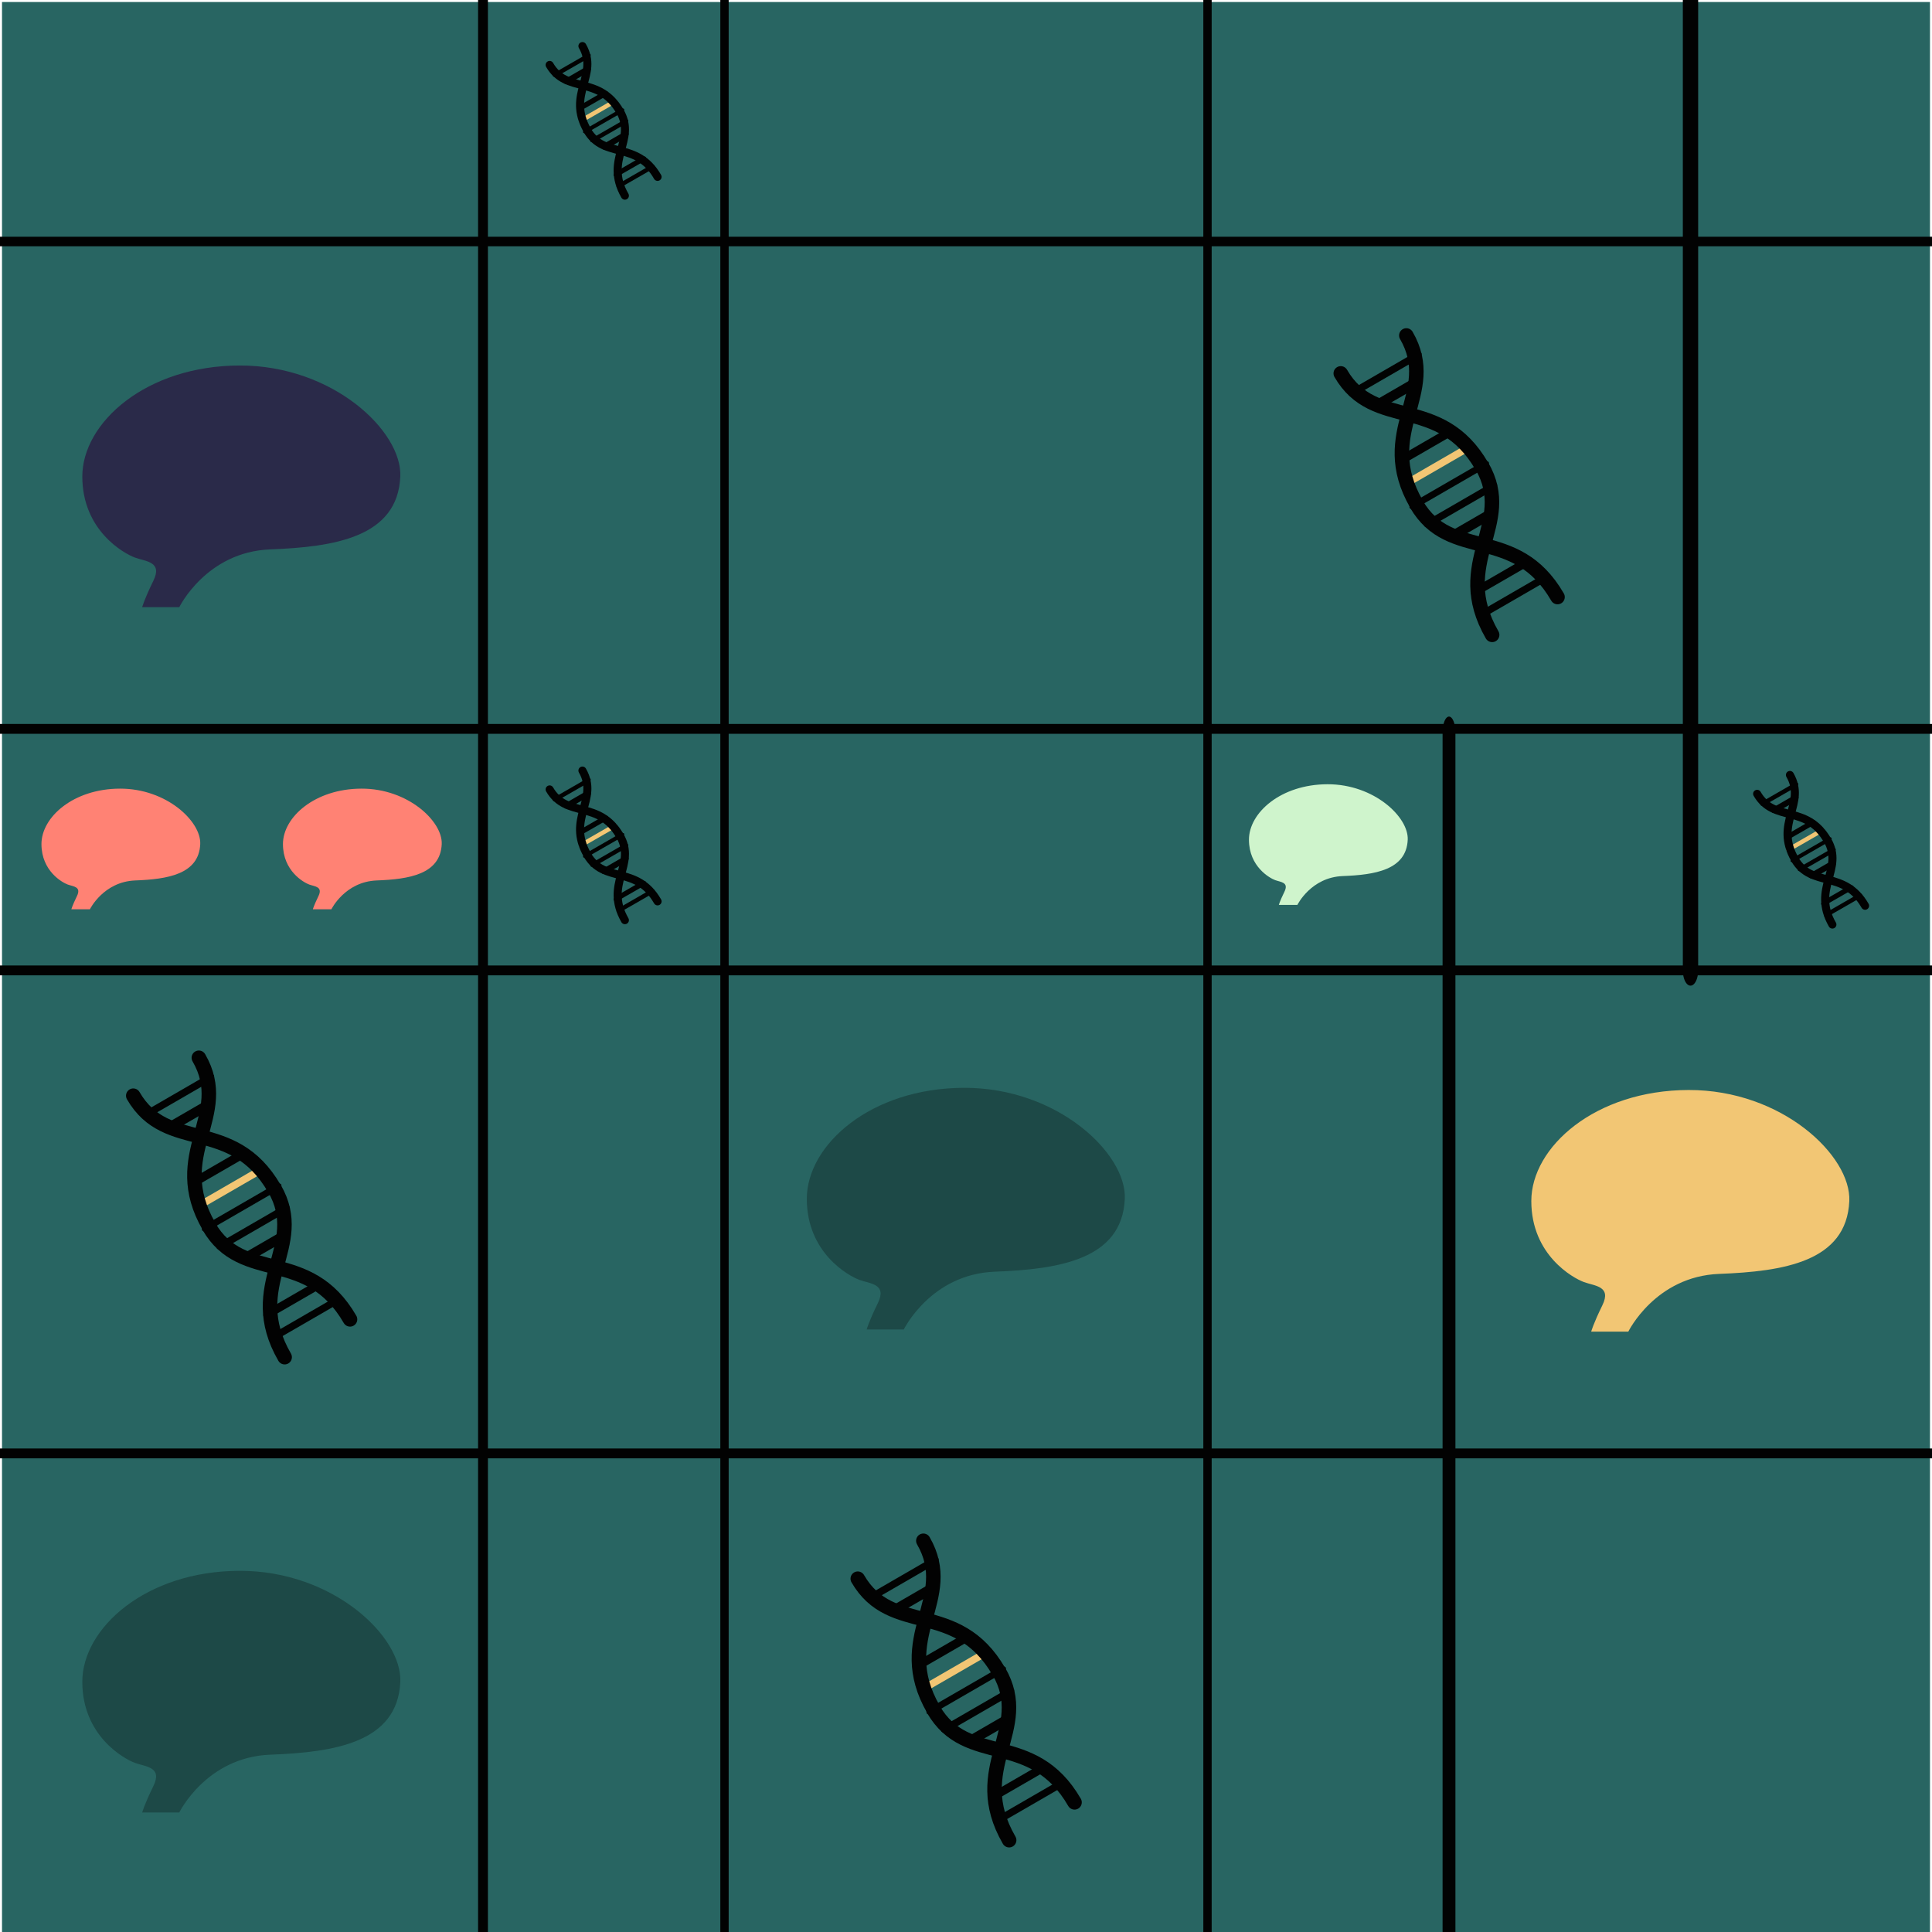 <?xml version="1.0" encoding="UTF-8" standalone="no"?>
<!DOCTYPE svg PUBLIC "-//W3C//DTD SVG 1.1//EN" "http://www.w3.org/Graphics/SVG/1.1/DTD/svg11.dtd">
<svg width="100%" height="100%" viewBox="0 0 4800 4800" version="1.1" xmlns="http://www.w3.org/2000/svg" xmlns:xlink="http://www.w3.org/1999/xlink" xml:space="preserve" xmlns:serif="http://www.serif.com/" style="fill-rule:evenodd;clip-rule:evenodd;stroke-linecap:round;stroke-linejoin:round;stroke-miterlimit:1.5;">
    <rect x="0" y="0" width="4800" height="4800" fill="#808080" stroke="none"/>
    <g transform="matrix(0.96,0,0,1.92,0,0)">
        <rect x="0" y="0" width="5000" height="2500" style="fill:white;stroke:white;stroke-width:6.59px;"/>
    </g>
    <g transform="matrix(0.991,0,0,0.991,-1416.33,45.4)">
        <rect x="1429.19" y="570.636" width="1210.9" height="1210.9" style="fill:rgb(255,130,116);stroke:white;stroke-width:10.09px;"/>
    </g>
    <g transform="matrix(0.991,0,0,0.495,1583.67,-282.75)">
        <rect x="1429.19" y="570.636" width="1210.9" height="1210.9" style="fill:rgb(41,43,86);"/>
    </g>
    <g transform="matrix(0.991,0,0,1,2183.67,1829.36)">
        <rect x="1429.19" y="570.636" width="1210.9" height="1210.9" style="fill:rgb(41,43,86);"/>
    </g>
    <g transform="matrix(6.06812e-17,0.991,-0.991,6.06812e-17,3565.5,994.571)">
        <rect x="1429.19" y="570.636" width="1210.9" height="1210.9" style="fill:rgb(29,73,71);stroke:white;stroke-width:10.09px;"/>
    </g>
    <g transform="matrix(6.06812e-17,0.991,-0.495,3.03406e-17,3882.75,2194.57)">
        <rect x="1429.19" y="570.636" width="1210.9" height="1210.9" style="fill:rgb(142,231,252);stroke:white;stroke-width:12.76px;"/>
    </g>
    <g transform="matrix(6.06812e-17,0.991,-0.991,6.06812e-17,1765.5,983.672)">
        <rect x="1429.19" y="570.636" width="1210.9" height="1210.9" style="fill:rgb(207,244,204);stroke:white;stroke-width:10.09px;"/>
    </g>
    <g transform="matrix(6.06812e-17,0.991,-0.991,6.06812e-17,1765.5,2183.67)">
        <rect x="1429.19" y="570.636" width="1210.9" height="1210.9" style="fill:rgb(2,2,2);"/>
    </g>
    <g transform="matrix(3.03406e-17,0.495,-0.991,6.06812e-17,3565.5,1102.74)">
        <rect x="1429.19" y="570.636" width="1210.9" height="1210.9" style="fill:rgb(2,2,2);"/>
    </g>
    <g transform="matrix(0.495,0,0,0.991,3491.84,45.4)">
        <rect x="1429.19" y="570.636" width="1210.9" height="1210.9" style="fill:rgb(2,2,2);"/>
    </g>
    <g transform="matrix(3.03406e-17,0.495,-0.495,3.03406e-17,2082.75,1102.74)">
        <rect x="1429.19" y="570.636" width="1210.9" height="1210.9" style="fill:rgb(242,198,116);stroke:white;stroke-width:20.18px;"/>
    </g>
    <g transform="matrix(3.03406e-17,0.495,-0.495,3.03406e-17,3882.75,1091.84)">
        <rect x="1429.19" y="570.636" width="1210.9" height="1210.9" style="fill:rgb(255,130,116);stroke:white;stroke-width:20.18px;"/>
    </g>
    <g transform="matrix(3.03406e-17,0.495,-0.495,3.03406e-17,2082.75,-708.164)">
        <rect x="1429.19" y="570.636" width="1210.9" height="1210.9" style="fill:rgb(242,198,116);stroke:white;stroke-width:20.18px;"/>
    </g>
    <g transform="matrix(3.03406e-17,0.495,-0.495,3.03406e-17,5082.75,1102.74)">
        <rect x="1429.19" y="570.636" width="1210.9" height="1210.9" style="fill:rgb(255,130,116);"/>
    </g>
    <g transform="matrix(0.991,0,0,0.991,383.672,3034.5)">
        <rect x="1429.19" y="570.636" width="1210.9" height="1210.9" style="fill:rgb(255,130,116);stroke:white;stroke-width:10.09px;"/>
    </g>
    <g transform="matrix(0.991,0,0,1,1583.67,29.364)">
        <rect x="1429.19" y="570.636" width="1210.9" height="1210.9" style="fill:rgb(142,231,252);stroke:white;stroke-width:10.05px;"/>
    </g>
    <g transform="matrix(4.46639e-16,3.973,-3.964,2.19999e-16,7062,-5678.18)">
        <rect x="1429.19" y="570.636" width="1210.9" height="1210.9" style="fill:rgb(40,101,98);stroke:white;stroke-width:2.52px;"/>
    </g>
    <g id="DNA" transform="matrix(0.306,-0.177,0.177,0.306,3246.79,927.518)">
        <g transform="matrix(2.419,0,0,1.123,-2058.31,-20.153)">
            <path d="M947.5,267L1146,267" style="fill:none;stroke:rgb(2,2,2);stroke-width:45.02px;"/>
        </g>
        <g transform="matrix(1.596,0,0,1.123,-1198.08,139.893)">
            <path d="M947.5,267L1146,267" style="fill:none;stroke:rgb(2,2,2);stroke-width:61.53px;"/>
        </g>
        <g transform="matrix(2.419,0,0,1.123,-2060.01,720.486)">
            <path d="M947.5,267L1146,267" style="fill:none;stroke:rgb(242,198,116);stroke-width:45.02px;"/>
        </g>
        <g transform="matrix(1.913,0,0,1.123,-1527.73,560.44)">
            <path d="M947.5,267L1146,267" style="fill:none;stroke:rgb(2,2,2);stroke-width:54.12px;"/>
        </g>
        <g transform="matrix(2.419,0,0,1.123,-2060.01,1042.28)">
            <path d="M947.5,267L1146,267" style="fill:none;stroke:rgb(2,2,2);stroke-width:45.02px;"/>
        </g>
        <g transform="matrix(1.596,0,0,1.123,-1198.08,1202.33)">
            <path d="M947.5,267L1146,267" style="fill:none;stroke:rgb(2,2,2);stroke-width:61.53px;"/>
        </g>
        <g transform="matrix(2.677,0,0,1.123,-2329.36,881.182)">
            <path d="M947.5,267L1146,267" style="fill:none;stroke:rgb(2,2,2);stroke-width:41.37px;"/>
        </g>
        <g transform="matrix(2.419,0,0,1.123,-2060.01,1782.52)">
            <path d="M947.5,267L1146,267" style="fill:none;stroke:rgb(2,2,2);stroke-width:45.02px;"/>
        </g>
        <g transform="matrix(1.99,0,0,1.123,-1611.09,1622.47)">
            <path d="M947.5,267L1146,267" style="fill:none;stroke:rgb(2,2,2);stroke-width:52.54px;"/>
        </g>
        <g transform="matrix(0.562,0,0,0.562,-192.55,-12.952)">
            <path d="M1657,236.22C1657,1076.7 711,1075.05 711,2125.98" style="fill:none;stroke:rgb(2,2,2);stroke-width:181.42px;"/>
        </g>
        <g transform="matrix(-0.562,0,0,0.562,1137.43,-12.952)">
            <path d="M1657,236.22C1657,1076.7 711,1075.05 711,2125.98" style="fill:none;stroke:rgb(2,2,2);stroke-width:181.42px;"/>
        </g>
        <g transform="matrix(0.562,0,0,0.562,-192.55,1048.43)">
            <path d="M1657,236.22C1657,1076.7 711,1075.05 711,2125.98" style="fill:none;stroke:rgb(2,2,2);stroke-width:181.42px;"/>
        </g>
        <g transform="matrix(-0.562,0,0,0.562,1137.43,1048.43)">
            <path d="M1657,236.22C1657,1076.7 711,1075.05 711,2125.98" style="fill:none;stroke:rgb(2,2,2);stroke-width:181.42px;"/>
        </g>
    </g>
    <g id="DNA1" serif:id="DNA" transform="matrix(0.306,-0.177,0.177,0.306,246.794,2722.07)">
        <g transform="matrix(2.419,0,0,1.123,-2058.31,-20.153)">
            <path d="M947.5,267L1146,267" style="fill:none;stroke:rgb(2,2,2);stroke-width:45.02px;"/>
        </g>
        <g transform="matrix(1.596,0,0,1.123,-1198.08,139.893)">
            <path d="M947.5,267L1146,267" style="fill:none;stroke:rgb(2,2,2);stroke-width:61.53px;"/>
        </g>
        <g transform="matrix(2.419,0,0,1.123,-2060.01,720.486)">
            <path d="M947.5,267L1146,267" style="fill:none;stroke:rgb(242,198,116);stroke-width:45.02px;"/>
        </g>
        <g transform="matrix(1.913,0,0,1.123,-1527.73,560.44)">
            <path d="M947.5,267L1146,267" style="fill:none;stroke:rgb(2,2,2);stroke-width:54.12px;"/>
        </g>
        <g transform="matrix(2.419,0,0,1.123,-2060.01,1042.28)">
            <path d="M947.5,267L1146,267" style="fill:none;stroke:rgb(2,2,2);stroke-width:45.02px;"/>
        </g>
        <g transform="matrix(1.596,0,0,1.123,-1198.08,1202.33)">
            <path d="M947.5,267L1146,267" style="fill:none;stroke:rgb(2,2,2);stroke-width:61.53px;"/>
        </g>
        <g transform="matrix(2.677,0,0,1.123,-2329.36,881.182)">
            <path d="M947.5,267L1146,267" style="fill:none;stroke:rgb(2,2,2);stroke-width:41.37px;"/>
        </g>
        <g transform="matrix(2.419,0,0,1.123,-2060.01,1782.52)">
            <path d="M947.5,267L1146,267" style="fill:none;stroke:rgb(2,2,2);stroke-width:45.02px;"/>
        </g>
        <g transform="matrix(1.99,0,0,1.123,-1611.09,1622.47)">
            <path d="M947.5,267L1146,267" style="fill:none;stroke:rgb(2,2,2);stroke-width:52.54px;"/>
        </g>
        <g transform="matrix(0.562,0,0,0.562,-192.55,-12.952)">
            <path d="M1657,236.22C1657,1076.7 711,1075.05 711,2125.98" style="fill:none;stroke:rgb(2,2,2);stroke-width:181.42px;"/>
        </g>
        <g transform="matrix(-0.562,0,0,0.562,1137.43,-12.952)">
            <path d="M1657,236.22C1657,1076.7 711,1075.05 711,2125.98" style="fill:none;stroke:rgb(2,2,2);stroke-width:181.42px;"/>
        </g>
        <g transform="matrix(0.562,0,0,0.562,-192.55,1048.43)">
            <path d="M1657,236.22C1657,1076.7 711,1075.05 711,2125.98" style="fill:none;stroke:rgb(2,2,2);stroke-width:181.42px;"/>
        </g>
        <g transform="matrix(-0.562,0,0,0.562,1137.43,1048.43)">
            <path d="M1657,236.22C1657,1076.7 711,1075.05 711,2125.98" style="fill:none;stroke:rgb(2,2,2);stroke-width:181.42px;"/>
        </g>
    </g>
    <g id="DNA2" serif:id="DNA" transform="matrix(0.306,-0.177,0.177,0.306,2046.79,3922.07)">
        <g transform="matrix(2.419,0,0,1.123,-2058.31,-20.153)">
            <path d="M947.5,267L1146,267" style="fill:none;stroke:rgb(2,2,2);stroke-width:45.02px;"/>
        </g>
        <g transform="matrix(1.596,0,0,1.123,-1198.08,139.893)">
            <path d="M947.5,267L1146,267" style="fill:none;stroke:rgb(2,2,2);stroke-width:61.53px;"/>
        </g>
        <g transform="matrix(2.419,0,0,1.123,-2060.01,720.486)">
            <path d="M947.5,267L1146,267" style="fill:none;stroke:rgb(242,198,116);stroke-width:45.02px;"/>
        </g>
        <g transform="matrix(1.913,0,0,1.123,-1527.73,560.44)">
            <path d="M947.5,267L1146,267" style="fill:none;stroke:rgb(2,2,2);stroke-width:54.12px;"/>
        </g>
        <g transform="matrix(2.419,0,0,1.123,-2060.01,1042.28)">
            <path d="M947.5,267L1146,267" style="fill:none;stroke:rgb(2,2,2);stroke-width:45.02px;"/>
        </g>
        <g transform="matrix(1.596,0,0,1.123,-1198.08,1202.33)">
            <path d="M947.5,267L1146,267" style="fill:none;stroke:rgb(2,2,2);stroke-width:61.53px;"/>
        </g>
        <g transform="matrix(2.677,0,0,1.123,-2329.36,881.182)">
            <path d="M947.5,267L1146,267" style="fill:none;stroke:rgb(2,2,2);stroke-width:41.37px;"/>
        </g>
        <g transform="matrix(2.419,0,0,1.123,-2060.01,1782.52)">
            <path d="M947.5,267L1146,267" style="fill:none;stroke:rgb(2,2,2);stroke-width:45.02px;"/>
        </g>
        <g transform="matrix(1.99,0,0,1.123,-1611.09,1622.47)">
            <path d="M947.5,267L1146,267" style="fill:none;stroke:rgb(2,2,2);stroke-width:52.54px;"/>
        </g>
        <g transform="matrix(0.562,0,0,0.562,-192.55,-12.952)">
            <path d="M1657,236.22C1657,1076.7 711,1075.05 711,2125.98" style="fill:none;stroke:rgb(2,2,2);stroke-width:181.42px;"/>
        </g>
        <g transform="matrix(-0.562,0,0,0.562,1137.43,-12.952)">
            <path d="M1657,236.22C1657,1076.7 711,1075.05 711,2125.98" style="fill:none;stroke:rgb(2,2,2);stroke-width:181.42px;"/>
        </g>
        <g transform="matrix(0.562,0,0,0.562,-192.55,1048.43)">
            <path d="M1657,236.22C1657,1076.7 711,1075.05 711,2125.98" style="fill:none;stroke:rgb(2,2,2);stroke-width:181.42px;"/>
        </g>
        <g transform="matrix(-0.562,0,0,0.562,1137.43,1048.43)">
            <path d="M1657,236.22C1657,1076.7 711,1075.05 711,2125.98" style="fill:none;stroke:rgb(2,2,2);stroke-width:181.42px;"/>
        </g>
    </g>
    <g id="DNA3" serif:id="DNA" transform="matrix(0.153,-0.088,0.088,0.153,4284.51,2028.77)">
        <g transform="matrix(2.419,1.34301e-16,-6.23554e-17,1.123,-1706.82,-188.75)">
            <path d="M947.5,267L1146,267" style="fill:none;stroke:rgb(2,2,2);stroke-width:54.02px;"/>
        </g>
        <g transform="matrix(1.596,8.8591e-17,-6.23554e-17,1.123,-846.59,-28.704)">
            <path d="M947.5,267L1146,267" style="fill:none;stroke:rgb(2,2,2);stroke-width:73.84px;"/>
        </g>
        <g transform="matrix(2.419,1.34301e-16,-6.23554e-17,1.123,-1708.52,551.889)">
            <path d="M947.5,267L1146,267" style="fill:none;stroke:rgb(242,198,116);stroke-width:54.02px;"/>
        </g>
        <g transform="matrix(1.913,1.06208e-16,-6.23554e-17,1.123,-1176.24,391.843)">
            <path d="M947.5,267L1146,267" style="fill:none;stroke:rgb(2,2,2);stroke-width:64.95px;"/>
        </g>
        <g transform="matrix(2.419,1.34301e-16,-6.23554e-17,1.123,-1708.52,873.684)">
            <path d="M947.5,267L1146,267" style="fill:none;stroke:rgb(2,2,2);stroke-width:54.02px;"/>
        </g>
        <g transform="matrix(1.596,8.8591e-17,-6.23554e-17,1.123,-846.59,1033.73)">
            <path d="M947.5,267L1146,267" style="fill:none;stroke:rgb(2,2,2);stroke-width:73.84px;"/>
        </g>
        <g transform="matrix(2.677,1.48585e-16,-6.23554e-17,1.123,-1977.87,712.585)">
            <path d="M947.5,267L1146,267" style="fill:none;stroke:rgb(2,2,2);stroke-width:49.64px;"/>
        </g>
        <g transform="matrix(2.419,1.34301e-16,-6.23554e-17,1.123,-1708.52,1613.92)">
            <path d="M947.5,267L1146,267" style="fill:none;stroke:rgb(2,2,2);stroke-width:54.02px;"/>
        </g>
        <g transform="matrix(1.99,1.10494e-16,-6.23554e-17,1.123,-1259.6,1453.87)">
            <path d="M947.5,267L1146,267" style="fill:none;stroke:rgb(2,2,2);stroke-width:63.05px;"/>
        </g>
        <g transform="matrix(0.562,3.11777e-17,-3.11777e-17,0.562,158.942,-181.549)">
            <path d="M1657,236.22C1657,1076.7 711,1075.05 711,2125.98" style="fill:none;stroke:rgb(2,2,2);stroke-width:201.57px;"/>
        </g>
        <g transform="matrix(-0.562,-3.11777e-17,-3.11777e-17,0.562,1488.92,-181.549)">
            <path d="M1657,236.22C1657,1076.7 711,1075.05 711,2125.98" style="fill:none;stroke:rgb(2,2,2);stroke-width:201.57px;"/>
        </g>
        <g transform="matrix(0.562,3.11777e-17,-3.11777e-17,0.562,158.942,879.833)">
            <path d="M1657,236.22C1657,1076.7 711,1075.05 711,2125.98" style="fill:none;stroke:rgb(2,2,2);stroke-width:201.57px;"/>
        </g>
        <g transform="matrix(-0.562,-3.11777e-17,-3.11777e-17,0.562,1488.92,879.833)">
            <path d="M1657,236.22C1657,1076.7 711,1075.05 711,2125.98" style="fill:none;stroke:rgb(2,2,2);stroke-width:201.57px;"/>
        </g>
    </g>
    <g id="DNA4" serif:id="DNA" transform="matrix(0.153,-0.088,0.088,0.153,1284.51,217.874)">
        <g transform="matrix(2.419,1.34301e-16,-6.23554e-17,1.123,-1706.82,-188.75)">
            <path d="M947.5,267L1146,267" style="fill:none;stroke:rgb(2,2,2);stroke-width:54.02px;"/>
        </g>
        <g transform="matrix(1.596,8.8591e-17,-6.23554e-17,1.123,-846.59,-28.704)">
            <path d="M947.5,267L1146,267" style="fill:none;stroke:rgb(2,2,2);stroke-width:73.84px;"/>
        </g>
        <g transform="matrix(2.419,1.34301e-16,-6.23554e-17,1.123,-1708.52,551.889)">
            <path d="M947.5,267L1146,267" style="fill:none;stroke:rgb(242,198,116);stroke-width:54.02px;"/>
        </g>
        <g transform="matrix(1.913,1.06208e-16,-6.23554e-17,1.123,-1176.24,391.843)">
            <path d="M947.5,267L1146,267" style="fill:none;stroke:rgb(2,2,2);stroke-width:64.95px;"/>
        </g>
        <g transform="matrix(2.419,1.34301e-16,-6.23554e-17,1.123,-1708.52,873.684)">
            <path d="M947.5,267L1146,267" style="fill:none;stroke:rgb(2,2,2);stroke-width:54.02px;"/>
        </g>
        <g transform="matrix(1.596,8.8591e-17,-6.23554e-17,1.123,-846.59,1033.73)">
            <path d="M947.5,267L1146,267" style="fill:none;stroke:rgb(2,2,2);stroke-width:73.84px;"/>
        </g>
        <g transform="matrix(2.677,1.48585e-16,-6.23554e-17,1.123,-1977.87,712.585)">
            <path d="M947.5,267L1146,267" style="fill:none;stroke:rgb(2,2,2);stroke-width:49.64px;"/>
        </g>
        <g transform="matrix(2.419,1.34301e-16,-6.23554e-17,1.123,-1708.52,1613.92)">
            <path d="M947.5,267L1146,267" style="fill:none;stroke:rgb(2,2,2);stroke-width:54.02px;"/>
        </g>
        <g transform="matrix(1.99,1.10494e-16,-6.23554e-17,1.123,-1259.6,1453.87)">
            <path d="M947.5,267L1146,267" style="fill:none;stroke:rgb(2,2,2);stroke-width:63.05px;"/>
        </g>
        <g transform="matrix(0.562,3.11777e-17,-3.11777e-17,0.562,158.942,-181.549)">
            <path d="M1657,236.22C1657,1076.7 711,1075.05 711,2125.98" style="fill:none;stroke:rgb(2,2,2);stroke-width:201.57px;"/>
        </g>
        <g transform="matrix(-0.562,-3.11777e-17,-3.11777e-17,0.562,1488.92,-181.549)">
            <path d="M1657,236.22C1657,1076.7 711,1075.05 711,2125.98" style="fill:none;stroke:rgb(2,2,2);stroke-width:201.57px;"/>
        </g>
        <g transform="matrix(0.562,3.11777e-17,-3.11777e-17,0.562,158.942,879.833)">
            <path d="M1657,236.22C1657,1076.7 711,1075.05 711,2125.98" style="fill:none;stroke:rgb(2,2,2);stroke-width:201.57px;"/>
        </g>
        <g transform="matrix(-0.562,-3.11777e-17,-3.11777e-17,0.562,1488.92,879.833)">
            <path d="M1657,236.22C1657,1076.7 711,1075.05 711,2125.98" style="fill:none;stroke:rgb(2,2,2);stroke-width:201.57px;"/>
        </g>
    </g>
    <g id="DNA5" serif:id="DNA" transform="matrix(0.153,-0.088,0.088,0.153,1284.51,2017.87)">
        <g transform="matrix(2.419,1.34301e-16,-6.23554e-17,1.123,-1706.82,-188.75)">
            <path d="M947.5,267L1146,267" style="fill:none;stroke:rgb(2,2,2);stroke-width:54.02px;"/>
        </g>
        <g transform="matrix(1.596,8.8591e-17,-6.23554e-17,1.123,-846.59,-28.704)">
            <path d="M947.5,267L1146,267" style="fill:none;stroke:rgb(2,2,2);stroke-width:73.84px;"/>
        </g>
        <g transform="matrix(2.419,1.34301e-16,-6.23554e-17,1.123,-1708.52,551.889)">
            <path d="M947.5,267L1146,267" style="fill:none;stroke:rgb(242,198,116);stroke-width:54.02px;"/>
        </g>
        <g transform="matrix(1.913,1.06208e-16,-6.23554e-17,1.123,-1176.24,391.843)">
            <path d="M947.5,267L1146,267" style="fill:none;stroke:rgb(2,2,2);stroke-width:64.95px;"/>
        </g>
        <g transform="matrix(2.419,1.34301e-16,-6.23554e-17,1.123,-1708.52,873.684)">
            <path d="M947.5,267L1146,267" style="fill:none;stroke:rgb(2,2,2);stroke-width:54.02px;"/>
        </g>
        <g transform="matrix(1.596,8.8591e-17,-6.23554e-17,1.123,-846.59,1033.73)">
            <path d="M947.5,267L1146,267" style="fill:none;stroke:rgb(2,2,2);stroke-width:73.84px;"/>
        </g>
        <g transform="matrix(2.677,1.48585e-16,-6.23554e-17,1.123,-1977.87,712.585)">
            <path d="M947.5,267L1146,267" style="fill:none;stroke:rgb(2,2,2);stroke-width:49.64px;"/>
        </g>
        <g transform="matrix(2.419,1.34301e-16,-6.23554e-17,1.123,-1708.52,1613.92)">
            <path d="M947.5,267L1146,267" style="fill:none;stroke:rgb(2,2,2);stroke-width:54.02px;"/>
        </g>
        <g transform="matrix(1.99,1.10494e-16,-6.23554e-17,1.123,-1259.6,1453.87)">
            <path d="M947.5,267L1146,267" style="fill:none;stroke:rgb(2,2,2);stroke-width:63.05px;"/>
        </g>
        <g transform="matrix(0.562,3.11777e-17,-3.11777e-17,0.562,158.942,-181.549)">
            <path d="M1657,236.22C1657,1076.7 711,1075.05 711,2125.98" style="fill:none;stroke:rgb(2,2,2);stroke-width:201.57px;"/>
        </g>
        <g transform="matrix(-0.562,-3.11777e-17,-3.11777e-17,0.562,1488.92,-181.549)">
            <path d="M1657,236.22C1657,1076.7 711,1075.05 711,2125.98" style="fill:none;stroke:rgb(2,2,2);stroke-width:201.57px;"/>
        </g>
        <g transform="matrix(0.562,3.11777e-17,-3.11777e-17,0.562,158.942,879.833)">
            <path d="M1657,236.22C1657,1076.7 711,1075.05 711,2125.98" style="fill:none;stroke:rgb(2,2,2);stroke-width:201.57px;"/>
        </g>
        <g transform="matrix(-0.562,-3.11777e-17,-3.11777e-17,0.562,1488.92,879.833)">
            <path d="M1657,236.22C1657,1076.7 711,1075.05 711,2125.98" style="fill:none;stroke:rgb(2,2,2);stroke-width:201.57px;"/>
        </g>
    </g>
    <g transform="matrix(1,0,0,3.322,-1404.07,-895.34)">
        <path d="M2604.07,269.543L2604.07,1714.59" style="fill:none;stroke:rgb(2,2,2);stroke-width:24.46px;stroke-linecap:butt;"/>
    </g>
    <g transform="matrix(1.22465e-16,-1,3.46,1.05935e-16,-932.646,3204.07)">
        <path d="M2604.07,269.543L2604.07,1714.59" style="fill:none;stroke:rgb(2,2,2);stroke-width:23.56px;stroke-linecap:butt;"/>
    </g>
    <g transform="matrix(1.17566e-16,-1,3.322,1.05935e-16,-895.34,5014.97)">
        <path d="M2604.07,269.543L2604.07,1714.59" style="fill:none;stroke:rgb(2,2,2);stroke-width:24.46px;stroke-linecap:butt;"/>
    </g>
    <g transform="matrix(1.17566e-16,-1,3.322,1.05935e-16,-895.34,6214.97)">
        <path d="M2604.07,269.543L2604.07,1714.59" style="fill:none;stroke:rgb(2,2,2);stroke-width:24.46px;stroke-linecap:butt;"/>
    </g>
    <g transform="matrix(1.17566e-16,-1,3.322,1.05935e-16,-895.34,4414.97)">
        <path d="M2604.07,269.543L2604.07,1714.59" style="fill:none;stroke:rgb(2,2,2);stroke-width:24.46px;stroke-linecap:butt;"/>
    </g>
    <g transform="matrix(1,0,0,3.964,386.388,-1996.62)">
        <path d="M2613.61,503.689L2613.61,1714.59" style="fill:none;stroke:rgb(2,2,2);stroke-width:20.76px;stroke-linecap:butt;"/>
    </g>
    <g transform="matrix(1,0,0,1.991,1586.39,-1002.84)">
        <path d="M2613.61,503.689L2613.61,1714.59" style="fill:none;stroke:rgb(2,2,2);stroke-width:38.08px;stroke-linecap:butt;"/>
    </g>
    <g transform="matrix(1,0,0,2.462,986.388,579.543)">
        <path d="M2613.61,503.689L2613.61,1714.59" style="fill:none;stroke:rgb(2,2,2);stroke-width:31.94px;stroke-linecap:butt;"/>
    </g>
    <g transform="matrix(1,0,0,3.964,-813.612,-1996.62)">
        <path d="M2613.61,503.689L2613.61,1714.59" style="fill:none;stroke:rgb(2,2,2);stroke-width:20.76px;stroke-linecap:butt;"/>
    </g>
    <g transform="matrix(-0.361,0,0,0.361,3631.83,-126.541)">
        <path d="M372.217,6129.53C365.354,5974.32 603.058,5747.21 924.358,5747.88C1245.66,5748.54 1465.07,5944.11 1464.95,6129.53C1464.82,6314.94 1321.8,6394.04 1284.32,6407.82C1246.84,6421.6 1188.45,6421.51 1220.8,6487.7C1253.14,6553.9 1259.14,6578.28 1259.14,6578.28L1131.69,6578.28C1131.69,6578.28 1038.73,6388.16 819.102,6379.76C599.477,6371.37 381.457,6338.48 372.217,6129.53Z" style="fill:rgb(207,244,204);"/>
    </g>
    <g transform="matrix(-0.361,0,0,0.361,1231.84,-115.642)">
        <path d="M372.217,6129.53C365.354,5974.32 603.058,5747.21 924.358,5747.88C1245.66,5748.54 1465.07,5944.11 1464.95,6129.53C1464.82,6314.94 1321.8,6394.04 1284.32,6407.82C1246.84,6421.6 1188.45,6421.51 1220.8,6487.7C1253.14,6553.9 1259.14,6578.28 1259.14,6578.28L1131.69,6578.28C1131.69,6578.28 1038.73,6388.16 819.102,6379.76C599.477,6371.37 381.457,6338.48 372.217,6129.53Z" style="fill:rgb(255,130,116);"/>
    </g>
    <g transform="matrix(-0.361,0,0,0.361,631.843,-115.642)">
        <path d="M372.217,6129.53C365.354,5974.32 603.058,5747.21 924.358,5747.88C1245.66,5748.54 1465.07,5944.11 1464.95,6129.53C1464.82,6314.94 1321.8,6394.04 1284.32,6407.82C1246.84,6421.6 1188.45,6421.51 1220.8,6487.7C1253.14,6553.9 1259.14,6578.28 1259.14,6578.28L1131.69,6578.28C1131.69,6578.28 1038.73,6388.16 819.102,6379.76C599.477,6371.37 381.457,6338.48 372.217,6129.53Z" style="fill:rgb(255,130,116);"/>
    </g>
    <g transform="matrix(-0.723,0,0,0.723,1263.66,-3247.63)">
        <path d="M372.217,6129.53C365.354,5974.32 603.058,5747.21 924.358,5747.88C1245.66,5748.54 1465.07,5944.11 1464.95,6129.53C1464.82,6314.94 1321.8,6394.04 1284.32,6407.82C1246.84,6421.6 1188.45,6421.51 1220.8,6487.7C1253.14,6553.9 1259.14,6578.28 1259.14,6578.28L1131.69,6578.28C1131.69,6578.28 1038.73,6388.16 819.102,6379.76C599.477,6371.37 381.457,6338.48 372.217,6129.53Z" style="fill:rgb(42,42,73);"/>
    </g>
    <g transform="matrix(-0.723,0,0,0.723,1263.66,-253.083)">
        <path d="M372.217,6129.53C365.354,5974.32 603.058,5747.21 924.358,5747.88C1245.66,5748.54 1465.07,5944.11 1464.95,6129.53C1464.82,6314.94 1321.8,6394.04 1284.32,6407.82C1246.84,6421.6 1188.45,6421.51 1220.8,6487.7C1253.14,6553.9 1259.14,6578.28 1259.14,6578.28L1131.69,6578.28C1131.69,6578.28 1038.73,6388.16 819.102,6379.76C599.477,6371.37 381.457,6338.48 372.217,6129.53Z" style="fill:rgb(29,73,71);"/>
    </g>
    <g transform="matrix(-0.723,0,0,0.723,4863.66,-1447.63)">
        <path d="M372.217,6129.53C365.354,5974.32 603.058,5747.21 924.358,5747.88C1245.66,5748.54 1465.07,5944.11 1464.95,6129.53C1464.82,6314.94 1321.8,6394.04 1284.32,6407.82C1246.84,6421.6 1188.45,6421.51 1220.8,6487.7C1253.14,6553.9 1259.14,6578.28 1259.14,6578.28L1131.69,6578.28C1131.69,6578.28 1038.73,6388.16 819.102,6379.76C599.477,6371.37 381.457,6338.48 372.217,6129.53Z" style="fill:rgb(242,198,116);"/>
    </g>
    <g transform="matrix(-0.723,0,0,0.723,3063.66,-1453.08)">
        <path d="M372.217,6129.53C365.354,5974.32 603.058,5747.21 924.358,5747.88C1245.66,5748.54 1465.07,5944.11 1464.95,6129.53C1464.82,6314.94 1321.8,6394.04 1284.32,6407.82C1246.84,6421.6 1188.45,6421.51 1220.8,6487.7C1253.14,6553.9 1259.14,6578.28 1259.14,6578.28L1131.69,6578.28C1131.69,6578.28 1038.73,6388.16 819.102,6379.76C599.477,6371.37 381.457,6338.48 372.217,6129.53Z" style="fill:rgb(29,73,71);"/>
    </g>
</svg>

